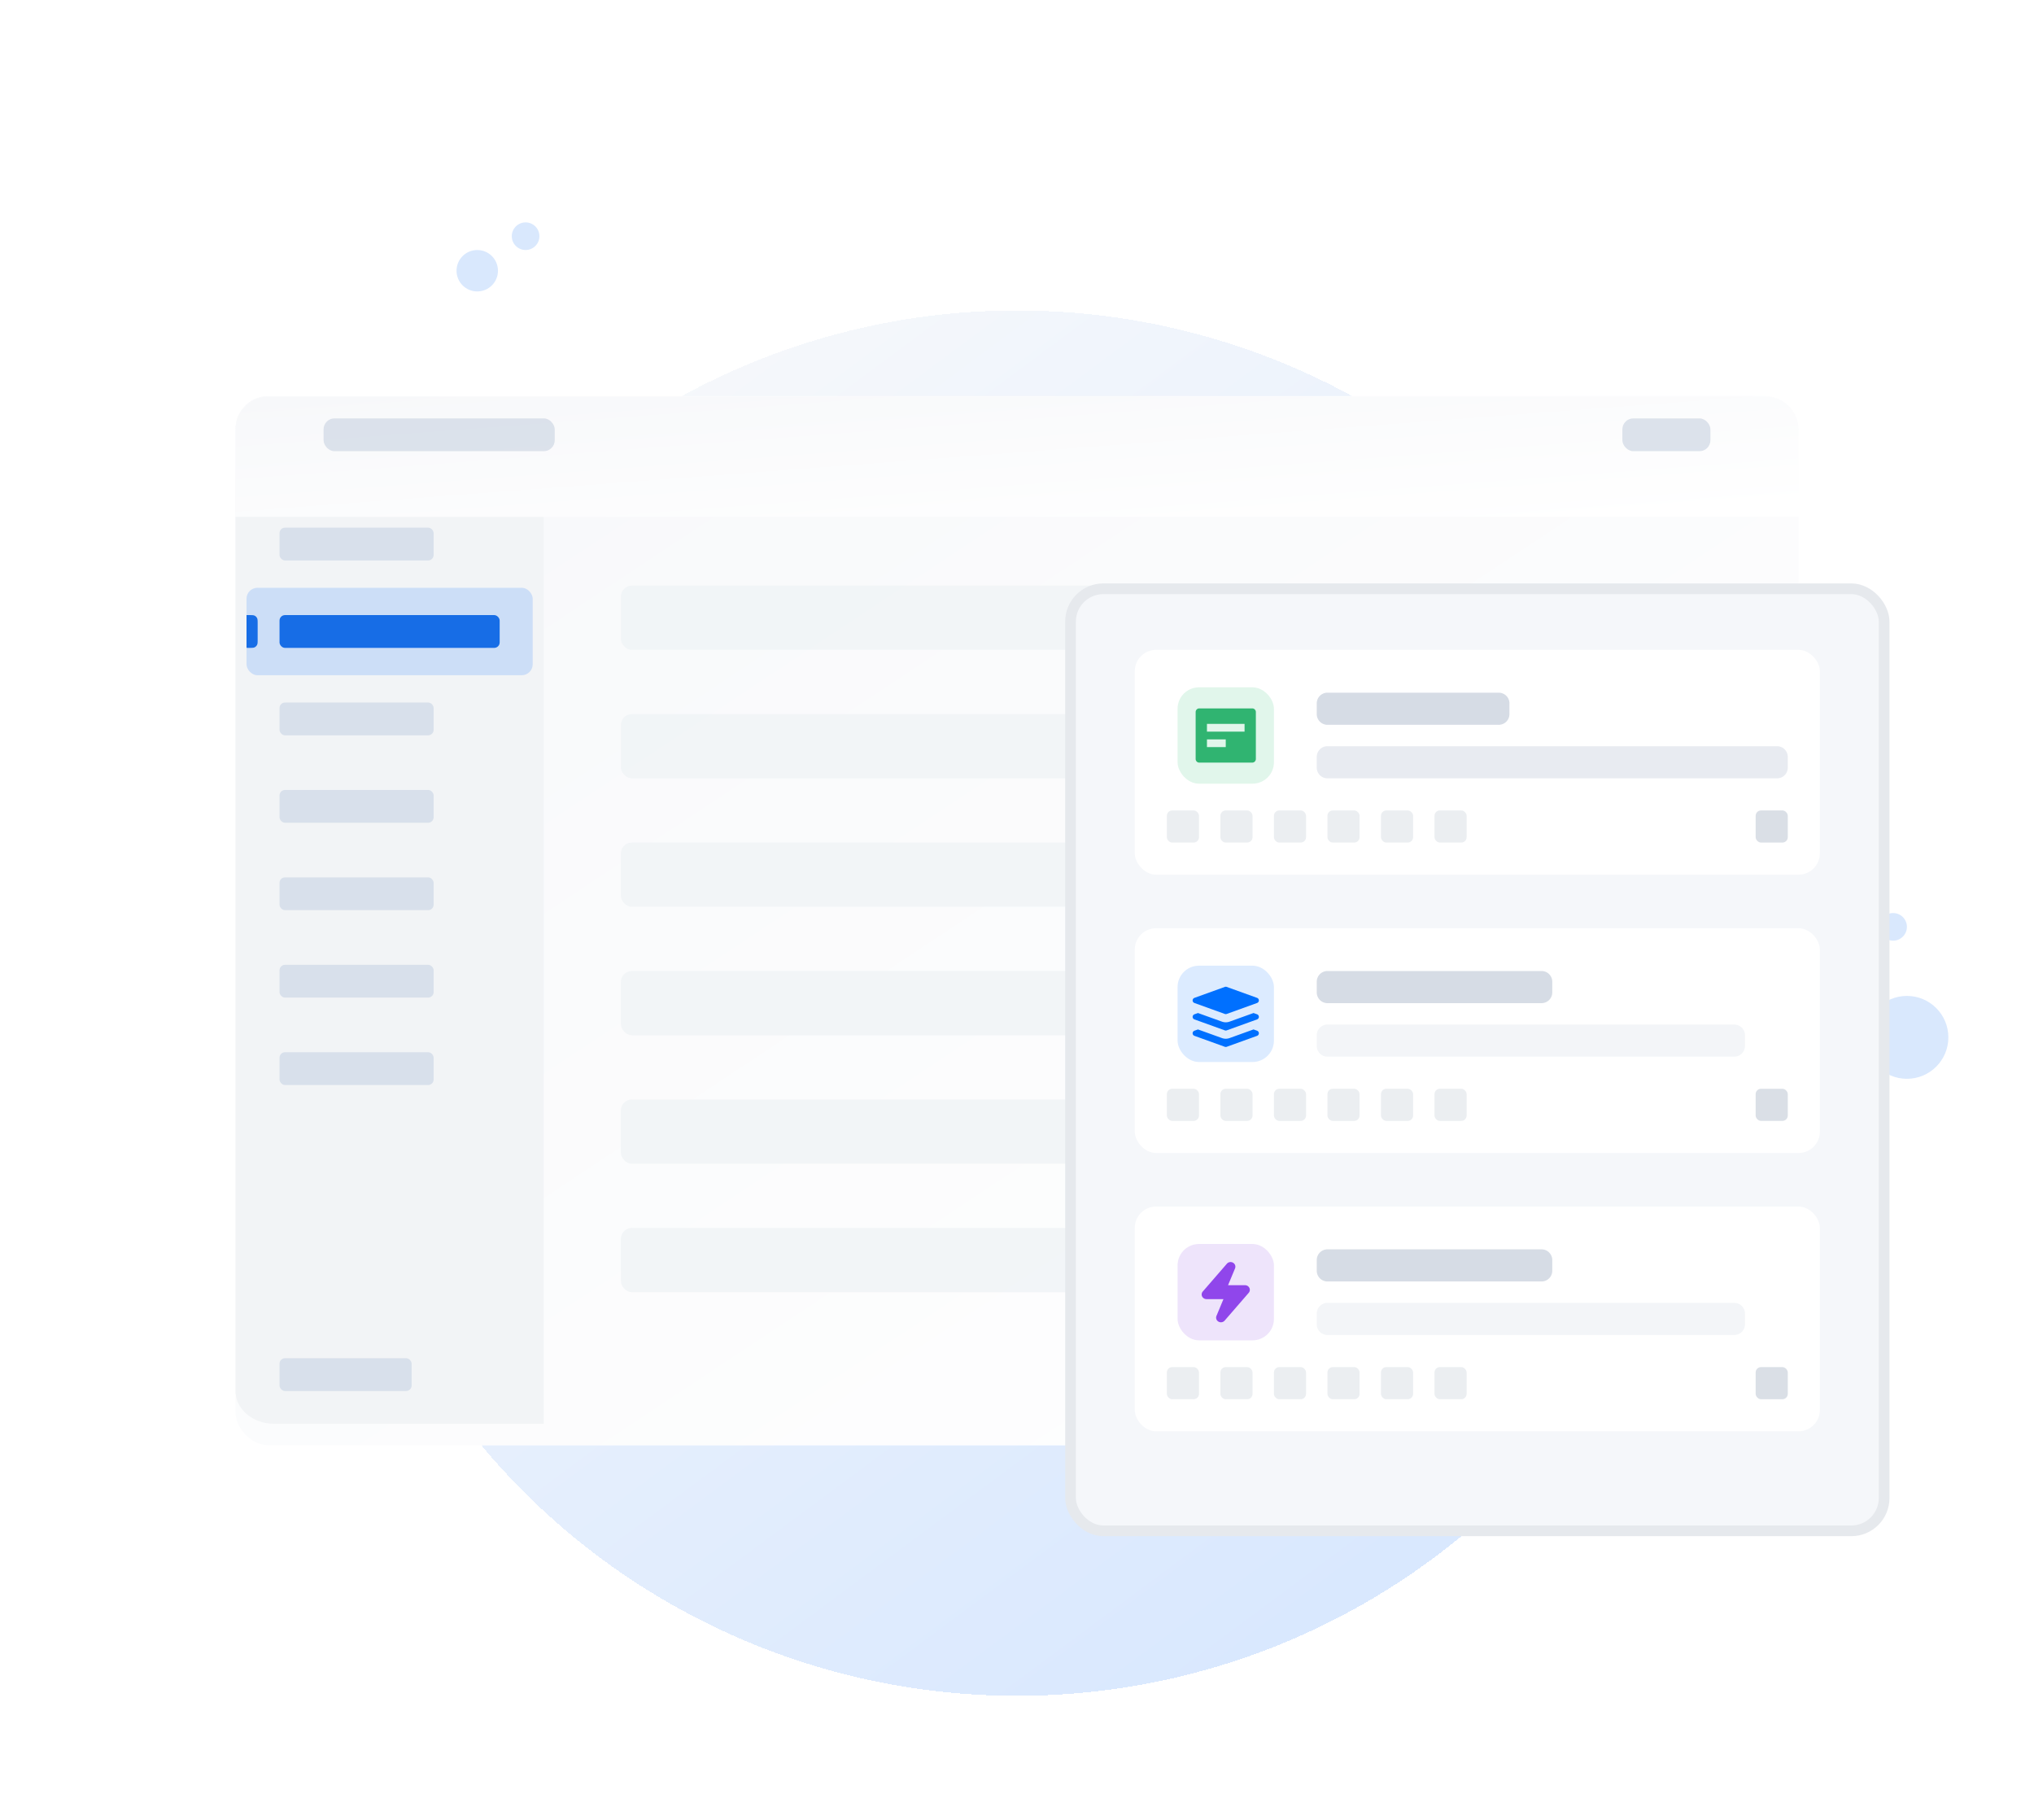 <svg xmlns="http://www.w3.org/2000/svg" width="190" height="170" fill="none"><mask id="a" width="190" height="170" x="0" y="0" maskUnits="userSpaceOnUse" style="mask-type:alpha"><path fill="#D9D9D9" d="M0 0h190v170H0z"/></mask><g mask="url(#a)"><g filter="url(#b)"><ellipse cx="95" cy="84.706" fill="url(#c)" fill-opacity=".8" rx="65" ry="64.706" shape-rendering="crispEdges"/></g><g filter="url(#d)"><rect width="146" height="98" x="22" y="35" fill="#fff" rx="3.065"/><rect width="146" height="98" x="22" y="35" fill="url(#e)" rx="3.065"/></g><rect width="101" height="6" x="58" y="78.706" fill="#EEF2F6" opacity=".7" rx="1.022"/><rect width="101" height="6" x="58" y="90.706" fill="#EEF2F6" opacity=".7" rx="1.022"/><rect width="101" height="6" x="58" y="102.706" fill="#EEF2F6" opacity=".7" rx="1.022"/><rect width="101" height="6" x="58" y="114.706" fill="#EEF2F6" opacity=".7" rx="1.022"/><rect width="101" height="6" x="58" y="54.706" fill="#EEF2F6" opacity=".7" rx="1.022"/><rect width="101" height="6" x="58" y="66.706" fill="#EEF2F6" opacity=".7" rx="1.022"/><rect width="9.254" height="4.083" x="66.193" y="39.46" fill="#ADBACC" opacity=".499" rx="2.042"/><path fill="#F2F4F6" d="M22 44.188h28.789V133h-25.19C23.61 133 22 131.629 22 129.938z"/><rect width="26.732" height="8.167" x="23.028" y="54.907" fill="#06F" fill-opacity=".16" rx="1.022"/><rect width="20.563" height="3.063" x="26.112" y="57.458" fill="#176DE6" rx=".511"/><path fill="#176DE6" d="M23.028 57.458h.223c.286 0 .429 0 .538.056a.5.5 0 0 1 .223.223c.056.11.056.252.056.538v1.428c0 .286 0 .43-.056.539a.5.5 0 0 1-.223.223c-.11.055-.252.055-.538.055h-.141c-.029 0-.043 0-.054-.005a.05.05 0 0 1-.022-.022c-.006-.011-.006-.026-.006-.054z"/><rect width="14.394" height="3.063" x="26.112" y="49.291" fill="#D8E0EB" rx=".511"/><rect width="14.394" height="3.063" x="26.112" y="65.625" fill="#D8E0EB" rx=".511"/><rect width="14.394" height="3.063" x="26.112" y="73.792" fill="#D8E0EB" rx=".511"/><rect width="14.394" height="3.063" x="26.112" y="81.958" fill="#D8E0EB" rx=".511"/><rect width="14.394" height="3.063" x="26.112" y="90.125" fill="#D8E0EB" rx=".511"/><rect width="14.394" height="3.063" x="26.112" y="98.292" fill="#D8E0EB" rx=".511"/><rect width="12.338" height="3.063" x="26.112" y="126.875" fill="#D8E0EB" rx=".511"/><ellipse cx="27.655" cy="39.594" fill="#fff" opacity=".747" rx="1.542" ry="1.531"/><ellipse cx="33.824" cy="39.594" fill="#fff" opacity=".747" rx="1.542" ry="1.531"/><ellipse cx="39.993" cy="39.594" fill="#fff" opacity=".747" rx="1.542" ry="1.531"/><g filter="url(#f)"><path fill="#fff" d="M22 38.065A3.064 3.064 0 0 1 25.064 35h139.871A3.065 3.065 0 0 1 168 38.065v8.164H22z"/><path fill="url(#g)" d="M22 38.065A3.064 3.064 0 0 1 25.064 35h139.871A3.065 3.065 0 0 1 168 38.065v8.164H22z"/></g><rect width="21.592" height="3.063" x="30.226" y="39.083" fill="#CFD8E5" opacity=".7" rx="1.022"/><rect width="8.225" height="3.063" x="151.549" y="39.083" fill="#CFD8E5" opacity=".7" rx="1.022"/><circle cx="44.581" cy="25.29" r="1.935" fill="#D9E8FD"/><circle cx="49.097" cy="22.064" r="1.29" fill="#D9E8FD"/><circle cx="178.129" cy="96.903" r="3.871" fill="#D9E8FD"/><circle cx="176.839" cy="86.581" r="1.29" fill="#D9E8FD"/><g filter="url(#h)"><rect width="76" height="88" x="100" y="53" fill="#fff" rx="3.065"/><rect width="76" height="88" x="100" y="53" fill="url(#i)" rx="3.065"/><rect width="76" height="88" x="100" y="53" fill="#F5F7FA" rx="3.065"/><rect width="76" height="88" x="100" y="53" stroke="#E6E9ED" rx="3.065"/></g><rect width="64" height="21" x="106" y="60.706" fill="#fff" rx="2"/><rect width="9" height="9" x="110" y="64.206" fill="#3AC27D" opacity=".15" rx="2"/><path fill="#30B471" fill-rule="evenodd" d="M116.96 66.175h-4.92a.33.33 0 0 0-.255.1.35.35 0 0 0-.097.262v4.338a.35.35 0 0 0 .097.262c.067.07.16.105.255.1h4.92a.33.33 0 0 0 .255-.1.35.35 0 0 0 .097-.262v-4.338a.35.35 0 0 0-.097-.262.33.33 0 0 0-.255-.1m-2.46 3.615h-1.757v-.723h1.757zm-1.757-1.446h3.514v-.723h-3.514z" clip-rule="evenodd"/><rect width="3" height="3" x="109" y="75.706" fill="#E6E9ED" fill-opacity=".8" rx=".5"/><rect width="3" height="3" x="114" y="75.706" fill="#E6E9ED" fill-opacity=".8" rx=".5"/><rect width="3" height="3" x="119" y="75.706" fill="#E6E9ED" fill-opacity=".8" rx=".5"/><rect width="3" height="3" x="124" y="75.706" fill="#E6E9ED" fill-opacity=".8" rx=".5"/><rect width="3" height="3" x="129" y="75.706" fill="#E6E9ED" fill-opacity=".8" rx=".5"/><rect width="3" height="3" x="134" y="75.706" fill="#E6E9ED" fill-opacity=".8" rx=".5"/><rect width="3" height="3" x="164" y="75.706" fill="#DADFE6" rx=".5"/><path fill="#ADBACC" d="M123 65.706a1 1 0 0 1 1-1h16a1 1 0 0 1 1 1v1a1 1 0 0 1-1 1h-16a1 1 0 0 1-1-1z" opacity=".498"/><path fill="#E8EBF1" d="M123 70.706a1 1 0 0 1 1-1h42a1 1 0 0 1 1 1v1a1 1 0 0 1-1 1h-42a1 1 0 0 1-1-1z"/><rect width="64" height="21" x="106" y="86.706" fill="#fff" rx="2"/><rect width="9" height="9" x="110" y="90.206" fill="#1A78FF" opacity=".15" rx="2"/><path fill="#0070FF" d="m117.424 96.28-.33-.117-2.241.808a1.04 1.04 0 0 1-.703 0l-2.244-.808-.33.118a.26.26 0 0 0-.17.24c0 .108.068.204.17.24l2.836 1.023a.26.26 0 0 0 .176 0l2.836-1.022a.26.26 0 0 0 .17-.24.26.26 0 0 0-.17-.241z"/><path fill="#0070FF" d="m117.424 94.747-.33-.118-2.241.807a1.04 1.04 0 0 1-.703 0l-2.244-.807-.33.118a.26.26 0 0 0-.17.24c0 .108.068.204.17.24l2.836 1.023a.26.26 0 0 0 .176 0l2.836-1.023a.26.26 0 0 0 .17-.24.26.26 0 0 0-.17-.24"/><path fill="#0070FF" d="m117.424 93.213-2.836-1.023a.26.26 0 0 0-.176 0l-2.836 1.023a.26.26 0 0 0-.17.24c0 .108.068.204.17.24l2.836 1.023a.26.26 0 0 0 .176 0l2.836-1.023a.26.26 0 0 0 .17-.24.26.26 0 0 0-.17-.24"/><rect width="3" height="3" x="109" y="101.706" fill="#E6E9ED" fill-opacity=".8" rx=".5"/><rect width="3" height="3" x="114" y="101.706" fill="#E6E9ED" fill-opacity=".8" rx=".5"/><rect width="3" height="3" x="119" y="101.706" fill="#E6E9ED" fill-opacity=".8" rx=".5"/><rect width="3" height="3" x="124" y="101.706" fill="#E6E9ED" fill-opacity=".8" rx=".5"/><rect width="3" height="3" x="129" y="101.706" fill="#E6E9ED" fill-opacity=".8" rx=".5"/><rect width="3" height="3" x="134" y="101.706" fill="#E6E9ED" fill-opacity=".8" rx=".5"/><rect width="3" height="3" x="164" y="101.706" fill="#DADFE6" rx=".5"/><path fill="#ADBACC" d="M123 91.706a1 1 0 0 1 1-1h20a1 1 0 0 1 1 1v1a1 1 0 0 1-1 1h-20a1 1 0 0 1-1-1z" opacity=".498"/><path fill="#E8EBF1" d="M123 96.706a1 1 0 0 1 1-1h38a1 1 0 0 1 1 1v1a1 1 0 0 1-1 1h-38a1 1 0 0 1-1-1z" opacity=".498"/><rect width="64" height="21" x="106" y="112.706" fill="#fff" rx="2"/><rect width="9" height="9" x="110" y="116.206" fill="#904EE2" opacity=".15" rx="2"/><path fill="#9046EB" d="M116.708 120.306a.45.45 0 0 0-.408-.25h-1.585l.653-1.57a.424.424 0 0 0-.188-.532.46.46 0 0 0-.576.095l-2.25 2.596a.42.42 0 0 0-.062.461.46.46 0 0 0 .408.249h1.585l-.653 1.57a.424.424 0 0 0 .188.532.46.46 0 0 0 .576-.094l2.25-2.597a.42.42 0 0 0 .062-.46"/><rect width="3" height="3" x="109" y="127.706" fill="#E6E9ED" fill-opacity=".8" rx=".5"/><rect width="3" height="3" x="114" y="127.706" fill="#E6E9ED" fill-opacity=".8" rx=".5"/><rect width="3" height="3" x="119" y="127.706" fill="#E6E9ED" fill-opacity=".8" rx=".5"/><rect width="3" height="3" x="124" y="127.706" fill="#E6E9ED" fill-opacity=".8" rx=".5"/><rect width="3" height="3" x="129" y="127.706" fill="#E6E9ED" fill-opacity=".8" rx=".5"/><rect width="3" height="3" x="134" y="127.706" fill="#E6E9ED" fill-opacity=".8" rx=".5"/><rect width="3" height="3" x="164" y="127.706" fill="#DADFE6" rx=".5"/><path fill="#ADBACC" d="M123 117.706a1 1 0 0 1 1-1h20a1 1 0 0 1 1 1v1a1 1 0 0 1-1 1h-20a1 1 0 0 1-1-1z" opacity=".498"/><path fill="#E8EBF1" d="M123 122.706a1 1 0 0 1 1-1h38a1 1 0 0 1 1 1v1a1 1 0 0 1-1 1h-38a1 1 0 0 1-1-1z" opacity=".498"/></g><defs><linearGradient id="c" x1="166.5" x2="61.117" y1="161.206" y2="19.248" gradientUnits="userSpaceOnUse"><stop stop-color="#C4DCFF"/><stop offset="1" stop-color="#F5F7FA"/></linearGradient><linearGradient id="e" x1="-46.531" x2="39.043" y1="81.461" y2="210.632" gradientUnits="userSpaceOnUse"><stop stop-color="#F7F8FA"/><stop offset="1" stop-color="#fff"/></linearGradient><linearGradient id="g" x1="-46.531" x2="-44.923" y1="40.324" y2="61.498" gradientUnits="userSpaceOnUse"><stop stop-color="#F7F8FA"/><stop offset="1" stop-color="#fff"/></linearGradient><linearGradient id="i" x1="64.326" x2="147.037" y1="94.72" y2="167.095" gradientUnits="userSpaceOnUse"><stop stop-color="#F7F8FA"/><stop offset="1" stop-color="#fff"/></linearGradient><filter id="b" width="150" height="152.412" x="20" y="15" color-interpolation-filters="sRGB" filterUnits="userSpaceOnUse"><feFlood flood-opacity="0" result="BackgroundImageFix"/><feColorMatrix in="SourceAlpha" result="hardAlpha" values="0 0 0 0 0 0 0 0 0 0 0 0 0 0 0 0 0 0 127 0"/><feOffset dy="8"/><feGaussianBlur stdDeviation="5"/><feComposite in2="hardAlpha" operator="out"/><feColorMatrix values="0 0 0 0 0.571 0 0 0 0 0.75 0 0 0 0 1 0 0 0 0.12 0"/><feBlend in2="BackgroundImageFix" result="effect1_dropShadow_76_32712"/><feColorMatrix in="SourceAlpha" result="hardAlpha" values="0 0 0 0 0 0 0 0 0 0 0 0 0 0 0 0 0 0 127 0"/><feOffset dy="1"/><feGaussianBlur stdDeviation="3"/><feComposite in2="hardAlpha" operator="out"/><feColorMatrix values="0 0 0 0 1 0 0 0 0 1 0 0 0 0 1 0 0 0 0.25 0"/><feBlend in2="effect1_dropShadow_76_32712" result="effect2_dropShadow_76_32712"/><feBlend in="SourceGraphic" in2="effect2_dropShadow_76_32712" result="shape"/></filter><filter id="d" width="156" height="108" x="17" y="32" color-interpolation-filters="sRGB" filterUnits="userSpaceOnUse"><feFlood flood-opacity="0" result="BackgroundImageFix"/><feColorMatrix in="SourceAlpha" result="hardAlpha" values="0 0 0 0 0 0 0 0 0 0 0 0 0 0 0 0 0 0 127 0"/><feOffset dy="2"/><feGaussianBlur stdDeviation="2.5"/><feComposite in2="hardAlpha" operator="out"/><feColorMatrix values="0 0 0 0 0.504 0 0 0 0 0.712 0 0 0 0 1 0 0 0 0.1 0"/><feBlend in2="BackgroundImageFix" result="effect1_dropShadow_76_32712"/><feBlend in="SourceGraphic" in2="effect1_dropShadow_76_32712" result="shape"/></filter><filter id="f" width="154.172" height="19.401" x="17.914" y="32.957" color-interpolation-filters="sRGB" filterUnits="userSpaceOnUse"><feFlood flood-opacity="0" result="BackgroundImageFix"/><feColorMatrix in="SourceAlpha" result="hardAlpha" values="0 0 0 0 0 0 0 0 0 0 0 0 0 0 0 0 0 0 127 0"/><feOffset dy="2.043"/><feGaussianBlur stdDeviation="2.043"/><feColorMatrix values="0 0 0 0 0.82 0 0 0 0 0.851 0 0 0 0 0.902 0 0 0 0.3 0"/><feBlend in2="BackgroundImageFix" result="effect1_dropShadow_76_32712"/><feBlend in="SourceGraphic" in2="effect1_dropShadow_76_32712" result="shape"/></filter><filter id="h" width="87" height="99" x="94.5" y="49.5" color-interpolation-filters="sRGB" filterUnits="userSpaceOnUse"><feFlood flood-opacity="0" result="BackgroundImageFix"/><feColorMatrix in="SourceAlpha" result="hardAlpha" values="0 0 0 0 0 0 0 0 0 0 0 0 0 0 0 0 0 0 127 0"/><feOffset dy="2"/><feGaussianBlur stdDeviation="2.5"/><feComposite in2="hardAlpha" operator="out"/><feColorMatrix values="0 0 0 0 0.504 0 0 0 0 0.712 0 0 0 0 1 0 0 0 0.2 0"/><feBlend in2="BackgroundImageFix" result="effect1_dropShadow_76_32712"/><feBlend in="SourceGraphic" in2="effect1_dropShadow_76_32712" result="shape"/></filter></defs></svg>